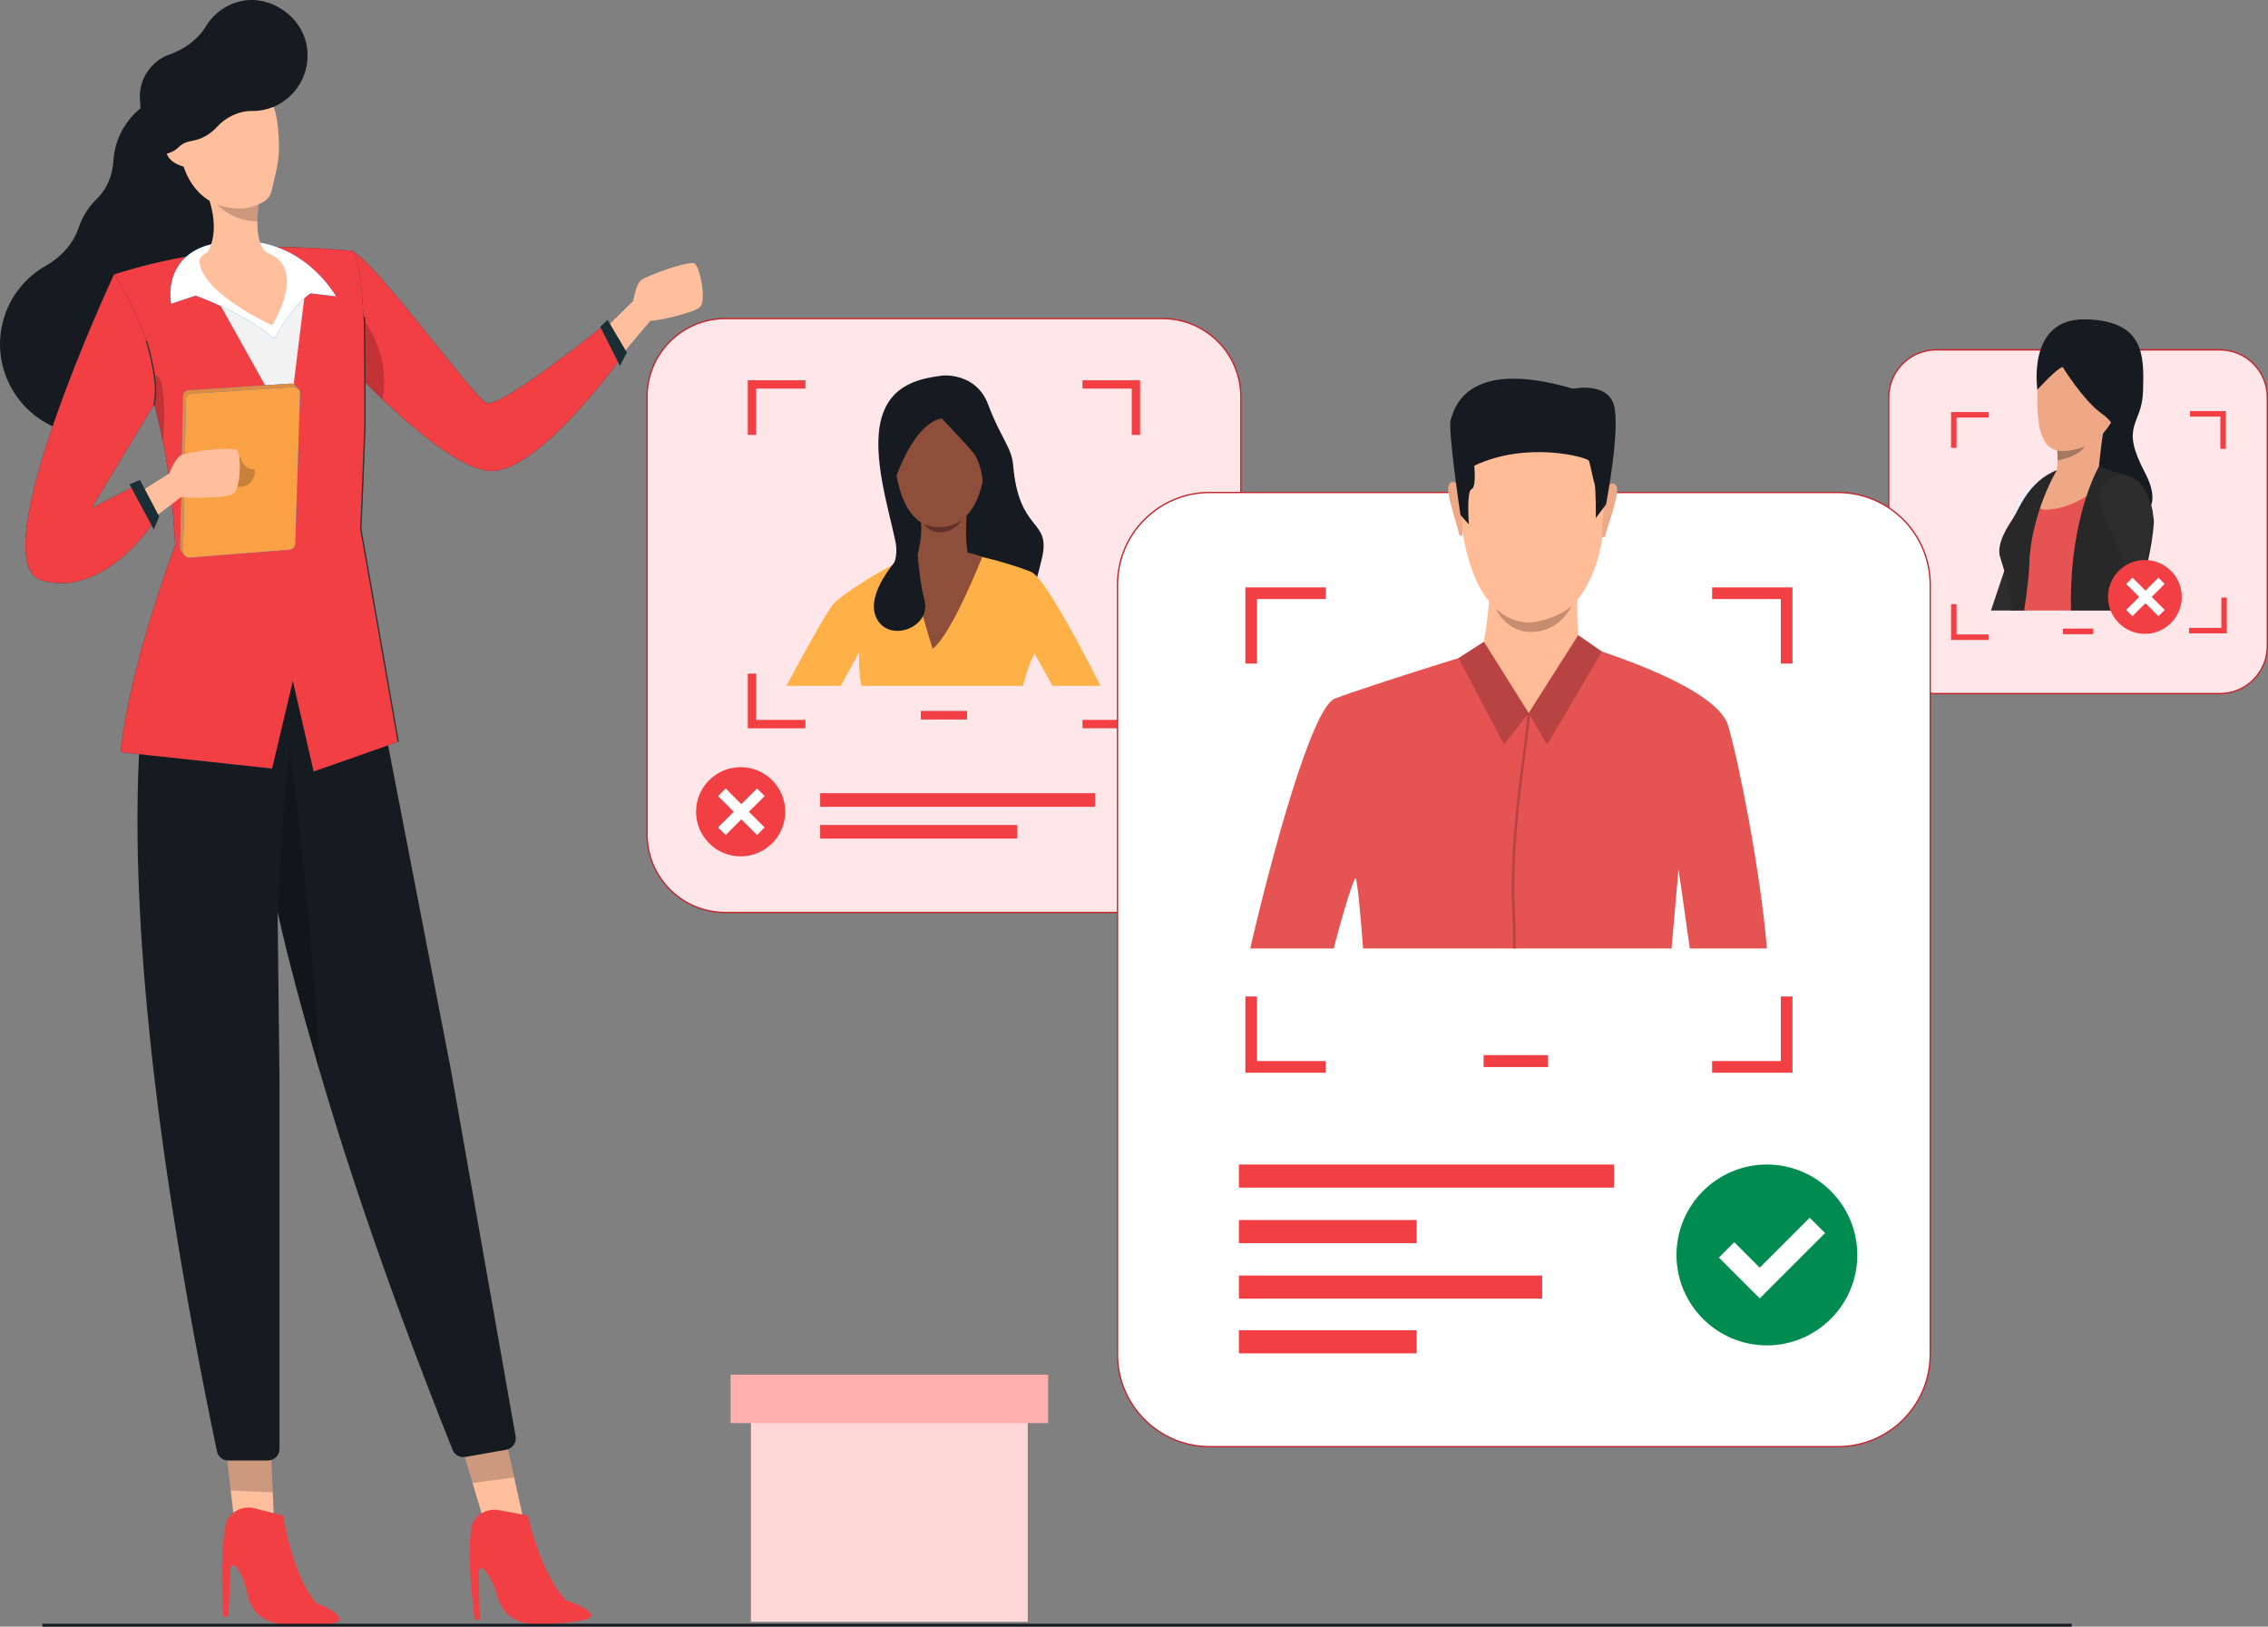 <?xml version="1.0" encoding="UTF-8"?><svg id="Layer_2" xmlns="http://www.w3.org/2000/svg" viewBox="0 0 1700.08 1219.01"><rect x="0" y="0" width="1700.08" height="1219.01" fill="#808080" stroke="none"/><g id="Layer_1-2"><g><path d="M.69,248.46c-5.09,34.94,18.37,68.42,52.58,75.56,37.78,7.89,71.65-17.98,78.67-52.55,3.59-17.68,10.75-34.6,21.75-48.81,4.67-6.03,8.17-13.15,10.06-21.09,.02-.09,.04-.18,.06-.27,3.68-15.83,9.77-31.04,19.45-44.04,4.36-5.86,7.64-12.7,9.44-20.29,7.24-30.48-12.04-61.12-42.81-67.15-27.84-5.46-55.84,12.29-63.15,39.98-.96,3.63-1.53,7.26-1.75,10.85-.65,10.6-4.67,20.84-12.26,28.19-6.49,6.29-11.13,13.89-13.87,21.99-4.19,12.4-13.51,22.12-24.81,28.53C16.79,209.14,3.87,226.61,.69,248.46" fill="#161b21"/><path d="M1666.19,519.78h-214.81c-19.66,0-35.6-15.94-35.6-35.6v-186.39c0-19.66,15.94-35.6,35.6-35.6h214.81" fill="#ffe6e8" stroke="#c1272d" stroke-miterlimit="10"/><path d="M1449.17,262.2h214.81c19.66,0,35.6,15.94,35.6,35.6v186.39c0,19.66-15.94,35.6-35.6,35.6h-214.81" fill="#ffe6e8" stroke="#c1272d" stroke-miterlimit="10"/><rect x="1546.36" y="471.07" width="22.68" height="4.2" fill="#f23f44"/><polygon points="1462.51 335.62 1466.62 335.62 1466.62 312.92 1490.81 312.92 1490.81 308.81 1462.51 308.81 1462.51 335.62" fill="#f23f44"/><polygon points="1641.66 308.07 1641.66 312.18 1664.36 312.18 1664.36 336.37 1668.47 336.37 1668.47 308.07 1641.66 308.07" fill="#f23f44"/><polygon points="1669.21 447.82 1665.1 447.82 1665.1 470.52 1640.92 470.52 1640.92 474.63 1669.21 474.63 1669.21 447.82" fill="#f23f44"/><polygon points="1466.62 452.76 1462.51 452.76 1462.51 479.58 1490.81 479.58 1490.81 475.47 1466.62 475.47 1466.62 452.76" fill="#f23f44"/><path d="M1544.63,362.63s-13.14,49.46-15.89,60.61c-.82,3.36-3.45,9.16-6.8,15.78-.02,.05-.05,.09-.08,.15-.72,1.45-1.06,2.78-1.23,4.02-.53,4.12,1.05,7.38-1.69,12.27l-.5,2.06h-26.01c3.04-9.02,6.89-20.49,9.98-29.74,2.59-7.8,4.63-14.01,5.18-15.8,1.61-5.37,7.51-22.74,12.52-34.28,1.75-4.02,8.49-7.99,14.45-10.86,5.34-2.54,10.07-4.21,10.07-4.21Z" fill="#2d2d2d"/><path d="M1591.17,390.75l-27.81-38.21-36.13-60.57s-8.3-53.65,36.13-52.66c44.44,.99,43.84,27.51,43.05,53.84-.79,26.33-17.82,24.35,1.39,60.98,19.2,36.62-16.63,36.62-16.63,36.62Z" fill="#161b21"/><path d="M1558.51,244.46s-30.09,4.75-31.28,47.51c-1.19,42.76,8.12,51.87,34.45,42.96,26.33-8.91,34.64-53.65,35.24-60.58,.59-6.93,2.18-35.04-38.41-29.89Z" fill="#eea886"/><path d="M1611.35,393.19c.11,14.71-16.81,49.91-19.42,60.79-.31,1.26-.64,2.43-.97,3.53h-82.12c-.43-5.07-.83-9.41-1.03-11.85-.65-8.04-8.79-25.35-8.52-33.41,.28-8.21,4.31-15.31,9.95-24.08,1.75-2.72,3.59-5.48,5.42-8.18,5.98-8.77,11.95-16.74,14.88-19.48,2.19-2.03,4.22-3.59,5.99-4.77h.01c3.69-2.47,6.17-3.26,6.17-3.26l25.86-4.14s16.12,5.84,25.4,8c0,0,18.1,2.65,18.37,36.85" fill="#e55353"/><path d="M1535.56,355.72l-14.99,23.63-13.84,21.8c.03-.12,.95-3.42,2.52-12.98,.3-1.82,.62-3.86,.96-6.14,.1-.68,.25-1.35,.44-2.01h0c5.92-13.65,24.23-23.95,24.9-24.29,.01,0,.02,0,.02,0Z" fill="#e55353"/><path d="M1578.6,315.67c-2.61,4.93-5.36,35.5-5.36,35.5,0,0-36.8,13.91-33.04,6.04,1.71-3.57,2.21-8.2,2.24-12.2,.03-3.15-.23-5.9-.41-7.43-.1-.8-.17-1.27-.17-1.27,0,0,39.34-25.58,36.73-20.65Z" fill="#eea886"/><path d="M1546.23,275.14s15.44,25.14,29.5,35.04c14.06,9.9,6.93,17.82,6.93,17.82,0,0,36.67-77.21,1.81-82.55-34.87-5.35-56.25-5.74-57.24,46.52,0,0,15.84-17.22,19-16.83Z" fill="#161b21"/><path d="M1563.02,334.43c-5.65,8.33-20.57,10.58-20.57,10.58h0c.03-3.15-.23-5.9-.41-7.43,9.59,1.85,20.98-3.15,20.98-3.15Z" fill="#a77860"/><path d="M1510.7,379.86h0s-.8,1.66-1.45,8.32l5.42-8.18s9.68-13.88,13-17.49c3.32-3.61,7.87-6.77,7.87-6.77,0,0-19.05,9.15-24.84,24.13Z" fill="#ebeeff"/><path d="M1614.55,390.75s-4.75-37.93-27.95-33.91c-23.2,4.02-2.66,43.72-2.66,43.72,0,0,23.62-9.26,30.61-9.8" fill="#e55353"/><path d="M1541.72,352.47s-17.34,26.67-11.47,29c5.87,2.33,37.65-3.11,51.16-28.44,0,0-20.2-10.36-39.69-.56Z" fill="#eea886"/><path d="M1614.55,390.76c-1.21,20.91-7.14,40.74-12.03,58.94-.71,2.64-1.39,5.25-2.03,7.81h-48.09c-.12-7.21-.09-13.57,.13-18.88,2.42-58.03,20.86-89.1,20.86-89.1,0,0,5.82,2.52,22.73,7.31,11.58,3.27,15.96,18.01,17.55,26.95" fill="#282828"/><path d="M1541.71,352.48c-.19,.33-3.36,5.65-7.15,14.35-5.7,13.06-12.81,33.74-13.41,56.53-.19,7.32-1.64,19.17-3.85,34.15h-9.6c-.97-12.53-3.26-22.54-5.28-29.74-1.31-4.67-2.52-8.16-3.17-10.37-3.06-10.41,6.73-24.28,10-29.24,3.29-4.95,11.13-27.74,32.47-35.68Z" fill="#282828"/><path d="M1604.05,457.51c0-1.68-.58-4.42-1.52-7.81-4.69-16.68-18.58-49.15-18.58-49.15,0,0-20.78-33.96-1.09-42.61,19.69-8.65,28.17,15.53,30.81,25.85" fill="#2d2d2d"/><path d="M543.69,238.74h327.78c32.38,0,58.67,26.29,58.67,58.67v327.78c0,32.38-26.29,58.67-58.67,58.67h-327.78c-32.38,0-58.67-26.29-58.67-58.67V297.41c0-32.38,26.29-58.67,58.67-58.67Z" fill="#ffe6e8" stroke="#c1272d" stroke-miterlimit="10"/><rect x="614.79" y="594.43" width="206.08" height="10.18" fill="#f23f44"/><rect x="614.79" y="618.26" width="147.7" height="10.18" fill="#f23f44"/><rect x="690.26" y="532.78" width="34.64" height="6.42" fill="#f23f44"/><path d="M811.41,284.98v6.27h36.94v34.67h6.27v-40.94h-43.22Zm-250.86,40.94h6.27v-34.67h36.94v-6.27h-43.22v40.94Zm287.81,178.9v34.68h-36.94v6.27h43.22v-40.96h-6.27Zm-281.53,0h-6.27v40.96h43.22v-6.27h-36.94v-34.68Z" fill="#f23f44"/><g><path d="M672.38,359.31s-.07,0-.1-.01c-1.03-.25-2.67-5.2-2.99-6.19-.08-.27-.24-.77-.46-1.46-1.28-3.96-4.29-13.25-3.12-16.81,.37-1.12,.94-1.77,1.71-1.93,1.64-.34,3.52,1.75,3.6,1.84l.04,.04v.06c.43,3.91,2.52,23.43,1.62,24.33-.09,.09-.19,.13-.31,.13Zm-4.58-26.06c-.1,0-.2,0-.3,.03-.62,.13-1.11,.7-1.43,1.68-1.13,3.44,1.95,12.98,3.12,16.57,.22,.69,.39,1.2,.46,1.47,.76,2.37,2.11,5.79,2.71,5.94,.01,0,.03,0,.05-.02,.57-.77-.74-15.08-1.71-23.96-.25-.27-1.65-1.7-2.9-1.7Z" fill="#eea886"/><path d="M706.42,281.45s25.2-2.64,34.29,21.7c9.08,24.34,17.63,32.31,18.7,45.1,4.33,51.72,28.48,40.02,21.69,69.83-6.79,29.81-11.5,34.32-11.5,34.32l-57.74-11.32-58.49,.19s22.88-11.43,17.79-35.77c-5.09-24.34-17.79-64.23-10.62-91.41,7.17-27.17,30.82-30.57,45.88-32.64Z" fill="#161b21"/><path d="M737.2,359.31c-.11,0-.22-.04-.31-.13-.9-.9,1.19-20.43,1.61-24.33v-.06s.05-.04,.05-.04c.08-.09,1.96-2.18,3.6-1.84,.77,.16,1.34,.81,1.71,1.93,1.17,3.56-1.83,12.84-3.12,16.81-.22,.69-.38,1.19-.46,1.45-.32,1-1.96,5.95-2.99,6.2-.04,0-.07,.01-.1,.01Zm1.67-24.36c-.97,8.88-2.28,23.19-1.71,23.96,.02,.02,.04,.02,.05,.02,.61-.15,1.95-3.56,2.72-5.94,.07-.26,.24-.77,.46-1.46,1.16-3.59,4.25-13.13,3.12-16.57-.32-.98-.81-1.55-1.43-1.68-1.31-.27-2.93,1.38-3.2,1.67Z" fill="#eea886"/><path d="M824.93,513.99h-35.98c-7.46-13.6-13.52-24.23-13.52-24.23,0,0-4.85,8.85-8.61,24.23h-121.12c-1.85-9.6-1.96-18.8-1.58-25.34,0,0-6.47,11.7-13.98,25.34h-40.69c10.8-20.22,31.03-57.04,35.63-61.84,5.77-6.05,39.24-29.18,63.14-36.73,23.91-7.55,37.49-.26,37.49-.26,0,0,24.54,4.42,47.24,13.42,8.92,3.54,33.57,49.05,51.99,85.41Z" fill="#ffb147"/><path d="M709.74,295.69s33.38,4.82,28.49,54.09c-4.89,49.28-34.35,45.37-36.32,45.32-1.97-.04-29.56,1.02-31.94-59.1,0,0-1.11-44.46,39.76-40.31Z" fill="#8e4f3a"/><path d="M724.57,386.36s-2.07,25.63,2.87,33.31c4.94,7.68-4.22,18.1-23.09,14.54-18.87-3.57-17.77-14.26-17.77-14.26,0,0,5.28-15.82,3.74-28.48-1.54-12.66,34.26-5.11,34.26-5.11Z" fill="#8e4f3a"/><path d="M705.92,313.54s15.6,16.4,22.84,24.7c7.24,8.3,8.08,24.34,8.08,24.34,0,0,12.2-14.91,7.1-32.27-5.1-17.36-17.18-51.13-47.75-40.76-30.57,10.38-31.7,56.04-28.11,78.68,0,0,13.72-49.98,37.84-54.7Z" fill="#161b21"/><path d="M736.29,417.41s-23.15,58.63-37.22,68.82c0,0-18.48-59.8-17.19-68.55,0,0,27.88-10.93,54.41-.27Z" fill="#8e4f3a"/><path d="M687.37,403.23s-41.27,36.72-30.56,59.62c9.14,19.55,41.55,7.56,36.2-12.92-5.35-20.48-5.65-46.7-5.65-46.7Z" fill="#161b21"/><path d="M692.77,392.87s14.22,6.72,28.07-3.21c0,0-3.84,7.94-14.03,9.07-10.19,1.13-14.03-5.86-14.03-5.86Z" fill="#633029"/></g><polygon points="393.55 1143.9 365.47 1148.85 353.96 1110.57 343.45 1075.43 375.82 1064.13 385.22 1106.36 393.55 1143.9" fill="#ffbf9d"/><polygon points="385.38 1107.22 354.09 1111.34 343.52 1075.82 375.86 1064.32 385.38 1107.22" isolation="isolate" opacity=".2"/><polygon points="206.1 1156.84 177.59 1156.84 172.91 1116.68 168.67 1080.03 202.52 1074.41 204.43 1118.03 206.1 1156.84" fill="#ffbf9d"/><polygon points="204.43 1118.39 172.91 1117.01 168.67 1080.19 202.52 1074.49 204.43 1118.39" isolation="isolate" opacity=".2"/><path d="M252.5,1209.72c-4.55-3.64-9.73-6.41-15.27-8.18h0s-16.66-16.32-24.94-65.73l-21.71-5.52c-7.55-1.78-15.41,1.34-19.67,7.82-.6,.88-1.06,1.84-1.36,2.86-1.08,5.31-1.82,10.68-2.21,16.08-2.08,16.75,.03,54.31,.03,54.31l3.92-.02,1.35-34.11c.51-11.58,9.45,1.94,12.06,14.39,2.61,12.45,8.08,25.68,33.46,26.14,29.6,.39,41.88-.84,34.36-8.05Z" fill="#f23f44"/><path d="M440.62,1206.93c-4.78-3.34-10.12-5.77-15.77-7.18h0s-17.68-15.21-29.12-63.98l-22.02-4.11c-7.65-1.29-15.29,2.34-19.13,9.08-.54,.91-.93,1.91-1.18,2.94-.74,5.37-1.13,10.78-1.17,16.19-.99,16.85,3.53,54.19,3.53,54.19l3.91-.28-.86-34.12c-.24-11.59,9.55,1.33,12.97,13.58,3.41,12.25,9.72,25.1,35.08,23.93,29.57-1.52,41.74-3.54,33.77-10.25Z" fill="#f23f44"/><path d="M379.46,1086.46l-30.64,5.4c-4.05,.71-8.06-1.51-9.58-5.33-45.2-113.14-77.53-207.87-100.48-286.74-12.6-43.37-23.12-81.94-30.66-116.17l1.42,126.33v275.88c0,4.8-3.89,8.69-8.69,8.69h-29.73c-4.12,0-7.67-2.89-8.51-6.92-111.89-537.2-31.77-659.91-31.77-659.91l136.4-22.71c5.19,20.36,9.11,53.66,11.42,76.64l6.15,45.25,53.32,275.41,48.4,274.1c.84,4.73-2.32,9.24-7.05,10.07Z" fill="#161b21"/><path d="M428.72,270.9l46.05-45.5s1.59-12.19,6.05-15.58c4.45-3.4,36.05-14.85,39.91-12.31,3.86,2.55,9.24,28.08,3.83,32.75-5.4,4.67-34.13,10.65-37.07,10.15l-49.81,59.14-8.95-28.64Z" fill="#ffbf9d"/><g><path d="M263.84,187.99c19.86,10.53,90.34,109.06,100.73,113.95,10.39,4.89,89.75-59.47,89.75-59.47l13.38,22.82s-65.12,91.99-101.92,87.54c-36.81-4.45-107.29-82.35-107.29-82.35l5.36-82.49Z" fill="#1a2e35"/><path d="M263.84,187.99c19.86,10.53,90.34,109.06,100.73,113.95,10.39,4.89,89.75-59.47,89.75-59.47l13.38,22.82s-65.12,91.99-101.92,87.54c-36.81-4.45-107.29-82.35-107.29-82.35l5.36-82.49Z" fill="#f23f44"/></g><polygon points="449.95 244.88 455.45 239.69 469.92 264.17 464.72 274.19 449.95 244.88" fill="#1a2e35"/><path d="M286.79,299.25c-16.47-15.71-28.31-28.76-28.31-28.76l1.25-19.59,6.19-19.01s27.78,25.6,20.88,67.35Z" isolation="isolate" opacity=".2"/><path d="M238.76,799.79c-12.6-43.37-22.42-81.94-29.97-116.17,0,0,.76-66.52,8.81-121.15,0,0,19.98,156.26,21.16,237.32Z" isolation="isolate" opacity=".2"/><g><path d="M270.5,396.56c5.56-98,3.08-151.88,.55-178.81-2.78-28.71-7.21-29.76-7.21-29.76,0,0-31.11-3.03-58.17-2.82-20.95,.72-41.86,2.91-62.47,6.58-19.56,3.25-38.82,7.92-57.75,13.95,3.16,9.02,6.03,17.58,8.68,25.63,3.54,10.62,6.7,20.49,9.57,29.67,5.35,17.2,9.53,32.08,12.86,45.4,10.41,41.22,12.6,67.61,14.79,102.18,0,0-34.24,89.47-40.92,155.12l113.51,12.24,15.58-65.66,15.58,67.88,63.43-22.26-28.04-159.35Z" fill="#1a2e35"/><path d="M270.5,396.56c5.56-98,3.08-151.88,.55-178.81-2.78-28.71-7.21-29.76-7.21-29.76,0,0-31.11-3.03-58.17-2.82-20.95,.72-41.86,2.91-62.47,6.58-19.56,3.25-38.82,7.92-57.75,13.95,3.16,9.02,6.03,17.58,8.68,25.63,3.54,10.62,6.7,20.49,9.57,29.67,5.35,17.2,9.53,32.08,12.86,45.4,10.41,41.22,12.6,67.61,14.79,102.18,0,0-34.24,89.47-40.92,155.12l113.51,12.24,15.58-65.66,15.58,67.88,63.43-22.26-28.04-159.35Z" fill="#f23f44"/></g><path d="M122.04,330.36c-1.51-7.48-3.29-15.45-5.48-23.99-1.38-5.43-2.89-11.13-4.58-17.18,4.32-15.18,8.78-3.32,8.78-3.32,0,0,4.45,18.36,1.28,44.49Z" isolation="isolate" opacity=".2"/><polygon points="159.8 219.08 216.19 319.98 229.54 211.67 203.95 243.75 159.8 219.08" fill="#f2f2f2"/><g><path d="M158.32,183.1c-25.2,5.92-32.83,26.15-30.05,44.51l18.36-6.12s33.94,11.68,58.98,32.27c0,0,13.91-25.6,27.26-33.94l18.92,2.23s-29.49-53.97-93.48-38.95Z" fill="#007cff"/><path d="M158.32,183.1c-25.2,5.92-32.83,26.15-30.05,44.51l18.36-6.12s33.94,11.68,58.98,32.27c0,0,13.91-25.6,27.26-33.94l18.92,2.23s-29.49-53.97-93.48-38.95Z" fill="#fff"/></g><path d="M204.09,191.13c-1.23-.67-2.69-1.26-4.24-1.81-3.21-2.53-7.11-8.64-6.92-23.48,.07-4.83,.53-10.56,1.61-17.38l-41.27-7.71s14.07,27.77,2.33,48.4c-4.04,1.8-6.45,4.34-6.01,7.7,3.09,23.85,54.35,46.9,54.35,46.9,0,0,25.04-38.95,.14-52.62Z" fill="#ffbf9d"/><path d="M194.55,148.46c-1.08,6.82-1.55,12.54-1.61,17.38-27.88,0-39.66-25.08-39.66-25.08l41.27,7.71Z" isolation="isolate" opacity=".2"/><g><path d="M170.61,57.81c27.78,.33,36.54,15.31,38.23,43.96,.97,16.47-.41,20.86-5.28,41.37-.87,3.65-3.29,6.75-6.64,8.44-7.42,3.74-14.8,6.52-28.84,3.26-47.04-10.94-43.6-97.57,2.53-97.02Z" fill="#ffbf9d"/><path d="M173.88,78.34s-7.79-1.11-12.1,4.06" fill="none" stroke="#1a2e35" stroke-linecap="round" stroke-linejoin="round" stroke-width=".69"/><path d="M194.08,77.41s4.93-1.76,11.04,2.42" fill="none" stroke="#1a2e35" stroke-linecap="round" stroke-linejoin="round" stroke-width=".69"/><path d="M144.39,113.71c-.13-4.47-4.66-12.1-12.98-11.29-8.62,.84-12.93,18.46,8.43,22.96,3.06,.65,4.83-2.34,4.56-11.67Z" fill="#ffbf9d"/></g><g><path d="M137.1,296.95l-2.06,113.66c-.05,2.72,2.26,4.89,4.97,4.67l74.85-5.95c2.34-.19,4.16-2.1,4.24-4.44l3.6-112.67c.09-2.72-2.19-4.92-4.9-4.74l-76.4,4.96c-2.39,.16-4.26,2.12-4.3,4.51Z" fill="#007cff"/><path d="M137.1,296.95l-2.06,113.66c-.05,2.72,2.26,4.89,4.97,4.67l74.85-5.95c2.34-.19,4.16-2.1,4.24-4.44l3.6-112.67c.09-2.72-2.19-4.92-4.9-4.74l-76.4,4.96c-2.39,.16-4.26,2.12-4.3,4.51Z" fill="#e08c3f"/><g><path d="M139.33,299.55l-2.06,113.66c-.05,2.72,2.26,4.89,4.97,4.67l74.85-5.95c2.34-.19,4.16-2.1,4.24-4.44l3.6-112.67c.09-2.72-2.19-4.92-4.9-4.74l-76.4,4.96c-2.39,.15-4.26,2.12-4.3,4.51Z" fill="#007cff"/><path d="M139.33,299.55l-2.06,113.66c-.05,2.72,2.26,4.89,4.97,4.67l74.85-5.95c2.34-.19,4.16-2.1,4.24-4.44l3.6-112.67c.09-2.72-2.19-4.92-4.9-4.74l-76.4,4.96c-2.39,.15-4.26,2.12-4.3,4.51Z" fill="#faa146"/></g><path d="M190.95,353.74c0,6.13-4.99,11.11-11.11,11.11s-11.15-4.99-11.15-11.11,4.99-11.15,11.15-11.15c.14,0,.28,0,.43,.04,.85,5.16,5.2,9.12,10.54,9.29,.11,.61,.14,1.21,.14,1.82Z" isolation="isolate" opacity=".2"/></g><path d="M72.09,389.39l54.76-34.52s4.18-11.56,9.26-13.92c5.08-2.36,38.4-6.75,41.62-3.43,3.22,3.32,2.98,29.41-3.31,32.8-6.28,3.39-35.62,3.05-38.39,1.93l-61.38,47.02-2.57-29.89Z" fill="#ffbf9d"/><g><path d="M85.45,205.69s35.78,51.97,30.58,96.49l-47.48,78.64,31.9-16.32,14.47,27.26s-36.72,56.57-83.46,43.22c-46.74-13.35,53.99-229.29,53.99-229.29Z" fill="#1a2e35"/><path d="M85.45,205.69s35.78,51.97,30.58,96.49l-47.48,78.64,31.9-16.32,14.47,27.26s-36.72,56.57-83.46,43.22c-46.74-13.35,53.99-229.29,53.99-229.29Z" fill="#f23f44"/></g><polygon points="97.11 363.01 115.29 396.77 119.37 387.12 104.9 359.67 97.11 363.01" fill="#1a2e35"/><g><path d="M906.8,369.08h470.96c38.15,0,69.12,30.97,69.12,69.12V1015.02c0,38.15-30.97,69.12-69.12,69.12h-470.96c-38.15,0-69.12-30.97-69.12-69.12V438.19c0-38.15,30.97-69.12,69.12-69.12Z" fill="#fff" stroke="#c1272d" stroke-miterlimit="10"/><rect x="1112.11" y="790.72" width="48.32" height="8.95" fill="#f23f44"/><g><rect x="928.67" y="872.71" width="281.15" height="17.33" fill="#f23f44"/><rect x="928.67" y="955.89" width="227.35" height="17.33" fill="#f23f44"/><rect x="928.67" y="914.3" width="133.28" height="17.33" fill="#f23f44"/><rect x="928.67" y="996.89" width="133.28" height="17.33" fill="#f23f44"/></g><path d="M1283.38,440.19v8.75h51.52v48.35h8.75v-57.1h-60.27Zm-349.86,57.1h8.75v-48.35h51.52v-8.75h-60.27v57.1Zm401.38,249.5v48.37h-51.52v8.75h60.27v-57.12h-8.75Zm-392.63,0h-8.75v57.12h60.27v-8.75h-51.52v-48.37Z" fill="#f23f44"/><g><path d="M1324.46,872.71c-37.37,0-67.77,30.4-67.77,67.77s30.4,67.77,67.77,67.77,67.77-30.4,67.77-67.77-30.4-67.77-67.77-67.77Z" fill="#008c50"/><polygon points="1368.06 924.08 1319.09 973.04 1288.49 942.43 1300 930.92 1319.09 950.01 1356.53 912.57 1368.06 924.08" fill="#fff"/></g><g><path d="M1324.46,710.8h-57.79c-3.8-27.67-8.48-59.26-8.48-59.26,0,0-2.34,26.07-5.18,59.26h-231.26c-2.11-29.85-4.65-52.18-5.57-52.64-1.33-.66-9.58,25.82-16.42,52.64h-62.6c16.1-69.36,46.13-180.64,63.5-187.31,24.72-9.51,125.5-40.57,125.5-40.57h57.52s102.21,29.16,111.71,60.86c7.56,25.27,24.24,108.58,29.07,167.01Z" fill="#e65353"/><path d="M1157.56,296.34s53.71,8.46,45.53,92.49c-8.18,84.03-55.58,77.14-58.75,77.06-3.17-.09-47.59,1.53-51.05-101.06,0,0-1.51-75.87,64.27-68.48Z" fill="#ffbc96"/><path d="M1182.63,441.14s-1.47,34.56,1.87,42.04c3.34,7.48-44.32,31.52-73.39,4.73,0,0,7.02-37.56,5.07-50.87-1.95-13.31,66.45,4.1,66.45,4.1Z" fill="#ffbc96"/><path d="M1203.92,365.09s5.88-6.28,8.04,.08c2.16,6.36-9.12,34.78-8.39,36.05,0,0-1.07,2.47-2.49,1.11-1.41-1.36,2.83-37.24,2.83-37.24Z" fill="#eea987"/><path d="M1093.9,364.03s-5.76-6.39-8.04-.08c-2.28,6.32,8.45,34.94,7.69,36.21,0,0,1.03,2.49,2.46,1.16,1.44-1.33-2.11-37.28-2.11-37.28Z" fill="#eea987"/><path d="M1203.9,377.98l-7.69,10.28s.22-22.54-1.02-26.07c-1.23-3.53-3.12-14.33-4.15-16.87-1.03-2.55-46.12-15.18-85.95,3.69,0,0,1.75,16.2-2.07,17.65-3.82,1.44-1.95,26.39-1.95,26.39l-6.32-7.13s-9.68-64.65-7.29-71.39c2.39-6.74,10-47.25,91.71-23.2,0,0,25.47-5.4,30.58,12.19,5.11,17.59-5.87,74.47-5.87,74.47Z" fill="#161b21"/><path d="M1184.5,483.18s12.12,2.59-38.59,51.18c0,0-35.96-39.78-34.8-46.45,1.17-6.66,73.39-4.73,73.39-4.73Z" fill="#ffbc96"/><polygon points="1145.91 534.36 1159.75 558.02 1200.8 488.32 1183.02 475.93 1145.91 534.36" fill="#b84343"/><polygon points="1145.91 534.36 1112.33 480.93 1093.29 493.16 1127.43 558.02 1145.91 534.36" fill="#b84343"/><path d="M1135.5,682.4c.41,7.88,.6,17.55,.62,28.4h-1.9c-.02-10.81-.21-20.46-.62-28.31-3.12-59.28,11.25-131.41,11.34-148.32l1.86,.37c-.09,16.9-14.41,88.83-11.29,147.86Z" fill="#b84343"/><path d="M1121.18,455.99s12.76,13.49,30.78,9.89c18.02-3.6,26.03-11.85,26.03-11.85,0,0-7.12,17.84-27.95,19.48-20.84,1.63-28.86-17.52-28.86-17.52Z" fill="#c78d71"/></g></g><path d="M182.06,.59c-11.97,2.17-21.84,9.43-27.77,19.21-6.21,10.25-16.36,17.14-27.56,21.18-.13,.05-.26,.1-.4,.14-12.41,4.64-21.1,16.73-21.51,30.1-.05,1.77,.02,3.5,.22,5.19,.65,5.58,.44,11.33-1.42,16.63-.87,2.47-1.17,5.14-.76,7.88,1.42,9.52,10.71,16,20.77,14.47,4.17-.63,7.79-2.56,10.51-5.27,2.5-2.48,5.76-3.89,9.22-4.44,7.56-1.2,14.16-4.94,19.07-10.35,6.85-7.53,16.47-12.25,26.59-12.16,2.13,.02,4.3-.13,6.48-.46,22.88-3.48,38.52-25.37,34.4-48.55C226.04,12.49,203.5-3.3,182.06,.59Z" fill="#161b21"/><path d="M109.76,255.38s10.28,32.23,5.62,47.87" fill="none" stroke="#333" stroke-miterlimit="10"/><path d="M273.18,237.49s.6,71.99,.38,81.52c-.21,9.54-3.06,77.54-3.06,77.54,0,0,26.21,148.47,28.04,159.35" fill="none" stroke="#333" stroke-miterlimit="10"/><rect x="31.81" y="1216.87" width="1521.17" height="2.14" fill="#161b21"/><g><path d="M588.63,608.34c0,18.44-15,33.43-33.43,33.43s-33.43-14.99-33.43-33.43,15-33.42,33.43-33.42,33.43,14.99,33.43,33.42Z" fill="#f23f44"/><g><polygon points="573.16 596.57 562.81 606.91 559.98 609.74 554.3 615.41 549.63 620.08 543.99 625.79 538.28 620.08 548.62 609.74 557.13 601.23 567.48 590.89 573.16 596.57" fill="#fff"/><polygon points="559.98 609.74 554.34 615.45 554.3 615.41 559.98 609.74" fill="#fff"/></g><g><polygon points="567.49 625.78 557.15 615.44 554.32 612.61 548.65 606.93 543.98 602.26 538.27 596.62 543.98 590.9 554.32 601.25 562.83 609.76 573.17 620.11 567.49 625.78" fill="#fff"/><polygon points="554.32 612.61 548.61 606.97 548.65 606.93 554.32 612.61" fill="#fff"/></g></g><g><path d="M1635.47,447.35c0,15.26-12.41,27.67-27.67,27.67s-27.67-12.41-27.67-27.67,12.41-27.66,27.67-27.66,27.67,12.41,27.67,27.66Z" fill="#f23f44"/><g><polygon points="1622.65 437.61 1614.09 446.17 1611.75 448.51 1607.05 453.2 1603.18 457.07 1598.51 461.8 1593.78 457.07 1602.35 448.51 1609.39 441.47 1617.96 432.91 1622.65 437.61" fill="#fff"/><polygon points="1611.75 448.51 1607.08 453.24 1607.05 453.2 1611.75 448.51" fill="#fff"/></g><g><polygon points="1617.96 461.79 1609.41 453.22 1607.06 450.88 1602.37 446.18 1598.51 442.32 1593.78 437.65 1598.51 432.92 1607.06 441.48 1614.1 448.53 1622.66 457.09 1617.96 461.79" fill="#fff"/><polygon points="1607.06 450.88 1602.33 446.21 1602.37 446.18 1607.06 450.88" fill="#fff"/></g></g><line x1="608.48" y1="689.96" x2="599.67" y2="681.26" fill="none"/><polyline points="770.4 1042.44 770.4 1215.4 562.91 1215.4 562.91 1042.44 770.4 1042.44" fill="#ffd7d7"/><rect x="547.63" y="1030.2" width="238.05" height="36.32" fill="#ffafae"/></g></g></svg>